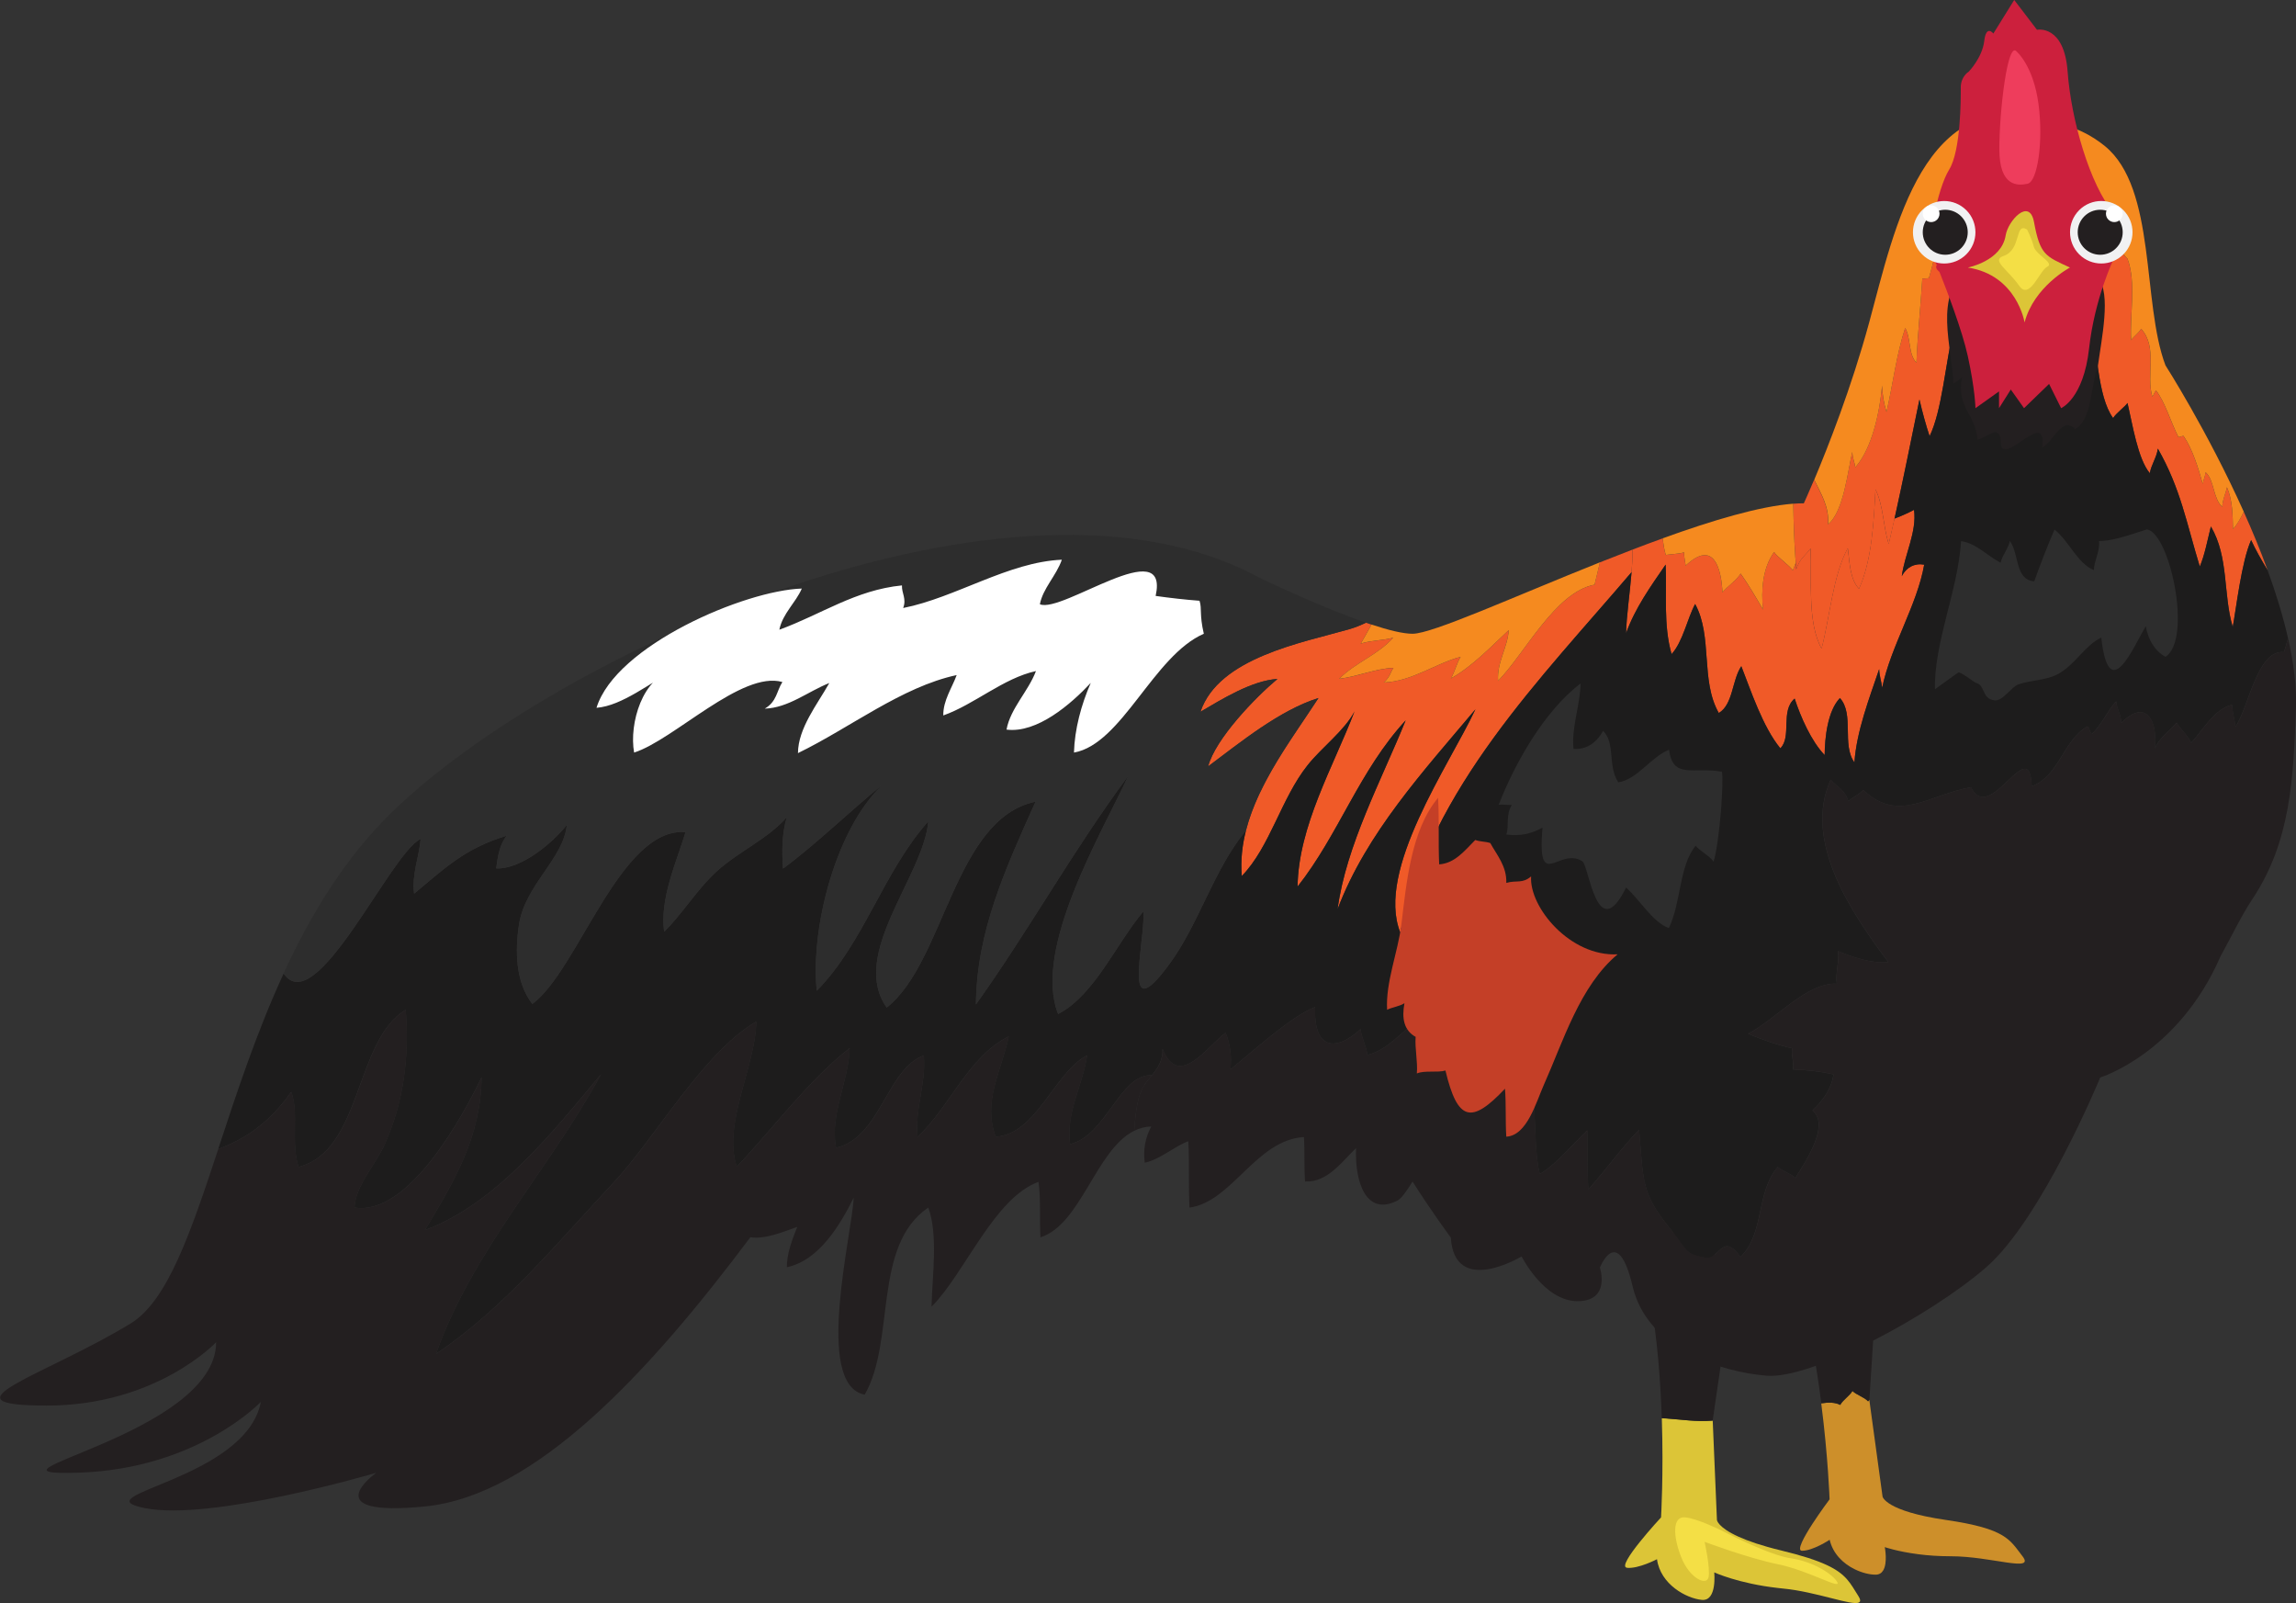 <?xml version="1.0" encoding="UTF-8"?>
<svg id="Layer_2" data-name="Layer 2" xmlns="http://www.w3.org/2000/svg" viewBox="0 0 684.84 478.04">
  <rect x="0" y="0" width="684.84" height="478.04" fill="#333333" stroke="none"/>
  <defs>
    <style>
      .cls-1 {
        fill: #ee3d5c;
      }

      .cls-1, .cls-2, .cls-3, .cls-4, .cls-5, .cls-6, .cls-7, .cls-8, .cls-9, .cls-10, .cls-11, .cls-12, .cls-13 {
        stroke-width: 0px;
      }

      .cls-2 {
        fill: #f58a1f;
      }

      .cls-3 {
        fill: #f05a28;
      }

      .cls-4 {
        fill: #f4df45;
      }

      .cls-5 {
        fill: #cd8f2a;
      }

      .cls-6 {
        fill: #2d2d2d;
      }

      .cls-7 {
        fill: #fff;
      }

      .cls-8 {
        fill: #dcc537;
      }

      .cls-9 {
        fill: #c43f27;
      }

      .cls-10 {
        fill: #231f20;
      }

      .cls-11 {
        fill: #f1f1f2;
      }

      .cls-12 {
        fill: #1d1c1c;
      }

      .cls-13 {
        fill: #cc203d;
      }
    </style>
  </defs>
  <g id="CUBALAYA">
    <g>
      <path class="cls-5" d="m537.52,462.44c3.29,0,8.22-3.28,8.22-3.28.98,4.22,4.08,7.1,7.36,8.74h.01c2.23,1.12,4.55,1.67,6.33,1.67,1.05,0,1.76-.47,2.21-1.18,1.49-2.28.53-7.04.53-7.04,0,0,3.72,1.32,10.06,2.13,2.76.36,6,.6,9.66.6,12.05,0,25.2,4.94,21.37,0-3.84-4.92-4.77-8.19-22.85-10.83-18.08-2.63-18.9-6.96-18.9-6.96l-3.95-28.87c-.12.16-.24.3-.37.46-1.17-1.28-3.6-1.98-4.67-3.1-.82,1.45-2.8,2.62-3.65,4.17-1.43-.78-3.46-.81-5.65-.48,2.06,16.1,2.49,28.63,2.49,28.63,0,0-2.66,3.55-5.06,7.23-2.58,3.98-4.87,8.12-3.16,8.12Z"/>
      <path class="cls-8" d="m485.27,467.53c3.46.33,8.97-2.57,8.97-2.57,1.02,7.52,8.77,11.69,13.37,12.13,4.62.44,3.7-8.2,3.7-8.2,0,0,7.2,3.32,19,4.65.48.07.97.12,1.47.16,2.5.24,5.03.68,7.46,1.2,9.83,2.09,17.86,5.35,15.01.95-1.18-1.84-2.05-3.45-3.38-4.95-2.64-2.97-7.1-5.52-19.57-8.54-5.82-1.4-9.89-2.82-12.71-4.1-6.27-2.82-6.47-4.99-6.47-4.99l-1.26-29.66c-5.09.39-8.87-.29-14.08-.66-.33-.02-.7-.04-1.1-.05.54,16.73-.23,29.59-.23,29.59,0,0-13.62,14.68-10.16,15.01Z"/>
      <path class="cls-4" d="m513.18,456.24s14.25,7.5,21.03,8.46c6.78.96,12.66,4.89,13.84,7.15,1.18,2.26-8.79-3.57-17.67-5.37-8.88-1.8-21.94-6.7-21.94-6.7,0,0,1.75,7.83,1.18,10.54-.57,2.7-5.66.38-8.17-6-2.51-6.37-2.58-12.21,1.14-11.85,3.71.36,10.59,3.78,10.59,3.78Z"/>
      <path class="cls-10" d="m492.3,387.72c2.07,11.71,3.01,24.28,3.36,35.21.4,0,.78.03,1.1.05,5.22.36,9,1.05,14.08.66l4.58-31.3c1.4-30.95-28.39-34.23-23.13-4.62Z"/>
      <path class="cls-10" d="m536.94,385.2c2.99,10.97,4.99,22.87,6.31,33.27,2.19-.33,4.21-.3,5.65.48.84-1.55,2.82-2.72,3.65-4.17,1.07,1.12,3.5,1.82,4.67,3.1.12-.16.24-.3.37-.46l1.97-30.92c-1.48-29.84-30.24-29.26-22.62-1.31Z"/>
      <path class="cls-3" d="m534.89,150.22c.11,6.46.3,12.93.89,19.57,1.14-3.41,2.68-3.99,4.28-6.25.39,9.38-1.03,22.16,3.28,29.88,2.5-9.57,3.35-21.7,7.82-29.96.56,4.52.69,9.37,3.34,12.12,3.89-8.49,4.44-20.39,4.91-29.65,2.45,5.08,2.23,10.87,3.95,16.31,3.36-14.22,6.19-28.7,9.17-43.12.82,3.62,1.96,7.75,3.03,10.95,7.45-15.49,3.72-54.23,25.62-57.54,29.43-4.47,19.58,39.04,29.12,52.15.75-1.36,3.68-3.52,4.29-4.51,1.48,6.31,3.07,16.68,6.65,20.94.47-2.67,2.05-4.67,2.4-7.33,6.8,11.92,8.53,22.16,12.51,35.17,1.48-3.48,2.32-7.99,3.31-11.96,5.38,9.13,3.61,20.14,6.51,29.97,1.05-5.46,2.6-19.44,5.49-25.91,1.32,2.9,3.05,5.91,4.93,9.03-2.17-5.95-4.6-11.83-7.14-17.47-.98,2.09-2.06,3.92-3.21,5.21-.11-4.2-.11-8.6-1.81-12.53-.22,1.46-1.37,3.87-1.39,5.91-2.88-2.78-2.26-7.82-4.96-10.36-.16,1.19-.66,2.31-.87,3.46-1.33-4.77-3-10.29-5.75-14.32-.12,0-1.28.37-1.5.37-2.27-4.44-4.02-10.57-6.69-13.91-.37.48-.73,1.37-1.09,1.88-1.91-6.45,1.69-14.74-3.35-20.26-.69,1.29-2.33,2.38-2.97,3.42-.47-7.58,1.6-17.07-1.08-24.31-5.33-4.91-6.23-19.14-13.15-26.06-5.76-5.74-13.42-6.73-21.51-5.93-20.59,2.02-19.64,21.59-24.6,37.78-.67.1-1.29.07-1.95.16-.5,8.28-1.42,16.79-1.75,25.05-2.48-2.5-1.6-7.42-3.37-10.35-2.6,7.85-3.68,16.89-5.56,25.04-.77-2.46-1.25-5.23-1.32-7.86-.68,7.6-2.9,18.63-7.98,24.35-.23-1.6-.88-2.83-.89-4.58-1.3,4.98-2.48,17.78-7.25,21.59.38-5.16-2.05-8.99-4.14-13.29-1.88,4.44-3.07,7.02-3.07,7.02-1.01,0-2.07.04-3.17.13Z"/>
      <path class="cls-2" d="m545.26,156.35c4.77-3.81,5.95-16.61,7.25-21.59.01,1.75.66,2.98.89,4.58,5.08-5.71,7.3-16.74,7.98-24.35.08,2.64.56,5.4,1.32,7.86,1.88-8.15,2.96-17.19,5.56-25.04,1.77,2.93.89,7.85,3.37,10.35.32-8.26,1.24-16.76,1.75-25.05.66-.09,1.28-.06,1.95-.16,4.96-16.19,4.01-35.75,24.6-37.78,8.09-.8,15.75.19,21.51,5.93,6.93,6.91,7.83,21.14,13.15,26.06,2.68,7.25.61,16.73,1.08,24.31.63-1.05,2.28-2.13,2.97-3.42,5.04,5.51,1.43,13.81,3.35,20.26.36-.51.72-1.4,1.09-1.88,2.67,3.34,4.42,9.47,6.69,13.91.22,0,1.38-.37,1.5-.37,2.75,4.02,4.41,9.55,5.75,14.32.21-1.15.71-2.27.87-3.46,2.7,2.55,2.08,7.58,4.96,10.36.02-2.05,1.17-4.46,1.39-5.91,1.7,3.92,1.7,8.33,1.81,12.53,1.16-1.29,2.23-3.12,3.21-5.21-10.84-24.12-23.36-43.66-23.36-43.66-7.06-18.7-2.62-52.72-18.03-65.35-3.87-3.17-9.57-6.34-14.67-6.31-1.25-1.47-2.01-2.26-2.01-2.26-37.66-9.46-45.87,32.47-53.65,61.1-5.3,19.5-12.41,37.45-16.4,46.94,2.09,4.29,4.51,8.13,4.14,13.29Z"/>
      <path class="cls-3" d="m496.82,168.34c.39,8.96-.72,17.94,1.77,26.7,3.36-3.64,4.7-10.64,7.03-14.94,5.3,9.72,1.52,22.8,7.06,32.51,4.3-2.6,3.89-9.75,6.71-13.96,2.88,7.35,6.4,18.09,11.64,24.48,3.5-3.46-.07-11.17,4.27-14.83,1.79,5.48,4.97,12.74,8.95,16.85.04-5.18.88-13.19,4.56-17.01,4.35,4.87.49,13.91,4.32,19.2.62-9.21,4.44-19.13,7.38-27.82.04,2.02.68,3.64.89,5.56,2.55-12.37,10.47-24.74,12.54-36.72-2.9-.5-5.31.8-6.68,3.42.84-6.48,4.54-13.19,3.65-19.76-1.61.87-3.84,1.87-5.83,2.61-.56,2.53-1.13,5.07-1.73,7.59-1.71-5.44-1.5-11.23-3.95-16.31-.48,9.26-1.02,21.16-4.91,29.65-2.65-2.75-2.78-7.59-3.34-12.12-4.47,8.26-5.31,20.39-7.82,29.96-4.31-7.73-2.89-20.5-3.28-29.88-1.6,2.26-3.13,2.83-4.28,6.25-.06-.64-.11-1.28-.16-1.91-.29.76-.58,1.5-.87,2.25-.73-1.28-4.7-4.06-5.59-5.48-3.42,4.79-3.92,11.37-3.28,17.19-2.09-3.67-4.56-7.76-6.69-10.77-1.12,1.93-4.36,4.14-5.42,5.63-.31-6.71-2.43-16.09-10.98-7.99-.11-1.08-.52-2.69-.47-3.98-1.36.49-4.04.53-5.45.79-.48-1.5-.72-3.19-.91-4.96-2.98,1.07-5.99,2.19-9,3.35.02,2.1-.1,4.38-.29,6.71-.51,6.35-1.53,13.14-1.63,18.2,2.68-7.48,7.33-13.96,11.8-20.46Z"/>
      <path class="cls-3" d="m360.37,228.53c9.73-7.26,21.33-16.75,32.91-20.38-10.06,15.48-24.54,33.45-22.88,53.07,8.43-8.66,11.71-23.09,19.63-33.05,4.24-5.33,11.04-10.34,13.99-16.02-6.35,16.54-16.72,34.19-16.98,52.22,12.33-15.63,18.38-34.55,32.24-49.57-7.12,17.64-17.77,37.29-20.3,56.28,8.59-22.71,25.87-41.42,41.11-59.58-7.76,16.63-29.82,47.9-22.42,66.55,9.25-43.22,42.1-75.84,68.99-107.45.19-2.33.31-4.61.29-6.71-3.26,1.25-6.51,2.52-9.75,3.81-.52,2.19-1.02,4.42-1.59,6.66-11.71,2.15-20.92,20.74-28.79,28.69-.34-5.66,2.82-9.82,3.2-15.15-5.15,4.81-10.87,10.84-17.27,14.43,1.2-2.02,1.76-4.58,2.9-6.45-7.48,1.96-14.42,7.3-22.89,7.65,1.95-1.78,1.82-2.9,2.86-4.36-5.49.24-10.56,2.57-16.19,3.27,4.76-4.8,11.47-7.08,16.12-12.26-3.01.84-6.59.76-9.68,1.75,1.08-1.85,2.15-3.74,3.2-5.67-.54-.18-1.09-.37-1.65-.56-1.58.78-3.24,1.43-5,1.95-13.96,4.01-38.91,8.45-44.35,24.61,6.4-3.75,15.24-9.28,22.97-9.79-6.63,5.54-18.49,17.83-20.68,26.07Z"/>
      <path class="cls-2" d="m412.77,203.52c8.47-.34,15.41-5.69,22.89-7.65-1.15,1.87-1.7,4.42-2.9,6.45,6.39-3.59,12.12-9.62,17.27-14.43-.38,5.34-3.55,9.49-3.2,15.15,7.87-7.95,17.09-26.55,28.79-28.69.57-2.23,1.07-4.47,1.59-6.66-25.83,10.31-49.97,21.3-55.87,21.3-2.87,0-7.28-1.1-12.25-2.75-1.06,1.93-2.12,3.82-3.2,5.67,3.09-.99,6.67-.9,9.68-1.75-4.65,5.18-11.36,7.46-16.12,12.26,5.63-.7,10.69-3.02,16.19-3.27-1.03,1.46-.91,2.58-2.86,4.36Z"/>
      <path class="cls-2" d="m495.96,160.53c.19,1.77.43,3.46.91,4.96,1.41-.26,4.09-.3,5.45-.79-.06,1.29.36,2.9.47,3.98,8.55-8.09,10.67,1.28,10.98,7.99,1.07-1.49,4.3-3.69,5.42-5.63,2.14,3.01,4.6,7.1,6.69,10.77-.64-5.81-.14-12.4,3.28-17.19.89,1.42,4.86,4.2,5.59,5.48.29-.74.58-1.49.87-2.25-.47-5.97-.63-11.82-.73-17.65-10.09.78-24.12,4.96-38.93,10.32Z"/>
      <path class="cls-12" d="m65.07,342.65c7.94-2.95,15.16-7.65,21.79-17.04,2.37,6.4-.19,15.16,2.19,22.38,18.99-4.84,16.65-37.61,31.94-46.88,1.13,13.77-.56,27.44-6.23,40.09-2.7,6.03-8.77,12.45-9.05,18.9,16.08,2.61,32.26-27.08,37.92-38.85-.22,17.95-8.25,31.14-16.91,45.57,21.33-7.84,38.39-29.55,52.56-46.5-15.12,27.93-38.4,52.67-49.24,83.39,20.03-13.31,36.62-33.63,53.01-51.12,12.42-13.25,26.56-38.61,42.52-47.97-.2,13.4-10.15,30.62-5.81,43.28,10.72-11.27,21.55-25.95,33.65-35.34-.23,9.72-6.03,20.04-4.04,29.72,13.25-3.07,15.13-23.52,26.14-27.54.82,7.98-2.7,16.03-1.85,24.27,9.46-8.63,15.13-23.99,27.21-29.94-2.13,10.26-7.89,19.35-3.87,29.92,12.24-.83,17.34-19.01,27.25-24.31-1.29,9.07-6.44,17.14-5.07,26.51,10.81-2.59,14.85-21.02,24.39-20.56,1.71-2.1,3.28-4.27,3.18-7.89,4.79,12.28,13.45-.83,18.8-4.76,1.4,3.39,1.87,7.2,1.43,10.93,6.76-5.45,18.2-15.91,25.28-18.61-.5,12.71,6.19,13.44,13.58,6.56-.03,1.82,2.01,5.94,1.99,7.74,6.47-1.63,10.19-7.09,15.53-10.75,6.53,5.88,20.28,2.63,26.9,7.37,10.14,7.25,6.11,27.62,9.01,38.9,5.16-3.15,9.56-8.68,14.17-13.02.2,5.79-.06,11.81.31,17.59,4.99-5.49,9.91-12.44,15.14-17.8,1.33,15.44.59,18.84,9.21,29.44,5.5,6.78,4.15,7.46,10.57,8.72,4.18.81,4.98-7.88,10.46-.22,7.27-7.09,4.5-19.11,11.12-26.83,1.09,1.08,3.96,1.96,5.24,3.28,3.2-5.1,10.39-15.9,5.1-20.13,3.16-2.92,5.75-6.65,6.27-10.75-3.96-.93-8.08-1.32-12.1-1.48.41-1.89-.58-4.46-.23-6.31-4.53-1.01-9.19-2.67-13.14-4.34,8.14-4.16,17.53-15.36,26.48-14.92-.5-2.98.8-6.75.33-9.73,4.64,1.86,9.88,3.75,15.01,3.28-10.64-14.26-25.61-35.85-17.18-54.39,1.78,2.09,4.19,2.86,5.3,6.44.71-.86,3.41-2.16,4.43-3.38,10.54,10.06,19.5,1.41,32.11-.81,5.78,11.58,17.53-16.6,18.13-.28,8.3-3.18,9.26-13.54,16.6-17.87.96.93.47,1.29,1.28,2.3,3-2.71,4.6-6.85,7.32-9.77.18,2.31,1.46,3.86,1.5,6.46,7.55-7.6,10.97-.33,10.01,7.59,1.31-3.14,4.72-5.46,6.53-7.69.66,1.51,3.66,4.07,4.29,6.05,3.74-4.08,6.79-9.96,12.23-11.41-.03,1.93,1.03,5.24.95,6.65,4.04-5.7,6.5-23.17,14.53-22.33.45-1.36.85-2.73,1.22-4.14-1.5-6.64-3.61-13.47-6.08-20.23-1.88-3.11-3.6-6.13-4.93-9.03-2.89,6.47-4.45,20.46-5.49,25.91-2.9-9.83-1.13-20.84-6.51-29.97-.99,3.97-1.83,8.48-3.31,11.96-3.98-13.02-5.7-23.26-12.51-35.17-.36,2.66-1.93,4.66-2.4,7.33-3.58-4.27-5.17-14.63-6.65-20.94-.61.99-3.55,3.16-4.29,4.51-9.54-13.11.31-56.62-29.12-52.15-21.9,3.31-18.18,42.06-25.62,57.54-1.08-3.2-2.21-7.33-3.03-10.95-2.45,11.86-4.8,23.77-7.44,35.53,1.99-.74,4.21-1.75,5.83-2.61.89,6.57-2.8,13.27-3.65,19.76,1.37-2.62,3.78-3.92,6.68-3.42-2.07,11.98-9.99,24.35-12.54,36.72-.21-1.92-.84-3.54-.89-5.56-2.95,8.68-6.76,18.61-7.38,27.82-3.84-5.29.02-14.33-4.32-19.2-3.68,3.82-4.51,11.83-4.56,17.01-3.98-4.11-7.16-11.37-8.95-16.85-4.34,3.66-.77,11.37-4.27,14.83-5.24-6.39-8.76-17.13-11.64-24.48-2.82,4.21-2.41,11.36-6.71,13.96-5.54-9.71-1.76-22.79-7.06-32.51-2.32,4.3-3.67,11.31-7.03,14.94-2.49-8.76-1.38-17.74-1.77-26.7-4.47,6.49-9.12,12.97-11.8,20.46.1-5.06,1.12-11.85,1.63-18.2-26.89,31.61-59.74,64.22-68.99,107.45-7.39-18.64,14.66-49.92,22.42-66.55-15.24,18.15-32.52,36.86-41.11,59.58,2.54-18.99,13.18-38.63,20.3-56.28-13.86,15.02-19.91,33.94-32.24,49.57.26-18.03,10.63-35.68,16.98-52.22-2.95,5.68-9.75,10.69-13.99,16.02-7.93,9.96-11.21,24.39-19.63,33.05-.39-4.62.11-9.15,1.25-13.57-9.68,11.7-13.9,27.68-22.9,39.91-14.24,19.33-7.37-5.14-7.63-15.86-7.92,9.22-14.59,25.07-25.5,30.67-7.68-19.46,13.15-54.16,20.9-70.99-16.36,22.05-29.69,46.15-45.41,68.13.16-21.8,8.95-40.78,17.77-60.46-24.28,5.02-27.13,47.92-44.39,61.39-11.21-15.84,11.02-39.19,12.4-55.51-13.37,14.95-19.23,36.3-33.26,50.51-1.91-18.57,5.58-48.32,19.77-61.6-9.66,7.83-19.83,17.78-29.84,25.18-.36-5.08-.36-10.36,1.13-15.32-5.87,6.58-14.15,10.08-20.67,15.92-5.97,5.35-10.49,12.91-15.91,18.22-1.36-9.87,3.69-20.81,6.38-29.71-19.42-1.65-32.05,41.2-45.7,51.25-5.01-6.51-5.19-15.7-3.97-23.71,1.8-11.77,13.27-19.6,14.26-29.66-4.36,5.43-13.62,13.22-21.07,12.94.48-3.38.9-6.96,3.15-9.76-12.61,3.82-18.5,9.74-27.63,17.28-.76-5.61,1.49-10.91,1.95-16.31-9.06,4.29-31.27,54.24-40.87,40.13-8.14,17.64-14.12,35.98-19.53,52.37Z"/>
      <path class="cls-6" d="m84.6,290.28c9.59,14.11,31.81-35.84,40.87-40.13-.46,5.4-2.7,10.69-1.95,16.31,9.13-7.54,15.02-13.45,27.63-17.28-2.25,2.8-2.67,6.38-3.15,9.76,7.45.28,16.71-7.52,21.07-12.94-.99,10.06-12.46,17.89-14.26,29.66-1.22,8.02-1.04,17.2,3.97,23.71,13.65-10.05,26.28-52.9,45.7-51.25-2.69,8.89-7.74,19.83-6.38,29.71,5.41-5.31,9.94-12.87,15.91-18.22,6.51-5.84,14.8-9.34,20.67-15.92-1.49,4.96-1.49,10.24-1.13,15.32,10.01-7.4,20.18-17.35,29.84-25.18-14.19,13.29-21.68,43.03-19.77,61.6,14.03-14.21,19.89-35.55,33.26-50.51-1.38,16.32-23.6,39.67-12.4,55.51,17.26-13.47,20.11-56.36,44.39-61.39-8.82,19.68-17.61,38.65-17.77,60.46,15.72-21.98,29.05-46.08,45.41-68.13-7.75,16.83-28.58,51.54-20.9,70.99,10.92-5.6,17.59-21.46,25.5-30.67.26,10.73-6.61,35.2,7.63,15.86,9.01-12.23,13.22-28.22,22.9-39.91,0,0,.01,0,.01-.01,3.66-14.36,13.93-27.66,21.62-39.49-11.57,3.62-23.18,13.12-32.91,20.38,2.19-8.24,14.05-20.53,20.68-26.07-7.73.51-16.56,6.05-22.97,9.79,5.44-16.16,30.38-20.6,44.35-24.61,1.77-.51,3.42-1.17,5-1.95-14.1-4.87-31.68-13.37-31.68-13.37-73.37-40.02-210.11,22.27-259.03,70.07-13.85,13.53-24.05,30.36-32.12,47.89Z"/>
      <path class="cls-7" d="m359.07,188.99c-15.02,6.51-24.4,32.89-38.73,35.43.18-6.9,2.17-14.33,5.01-20.78-5.94,6.36-16.01,15.08-25.13,13.93,1.18-6.37,6.47-11.35,8.78-17.46-9.73,2.13-18.25,9.89-27.64,13.24-.08-4.47,2.63-8.26,3.99-12.04-16.39,3.51-31.94,15.82-47.34,23.27.06-7.43,5.73-14.47,9.35-20.9-6.42,2.55-12.19,7.41-19.25,7.64,3.61-2.09,3.52-5.25,5.26-7.94-12.11-3.49-32.37,17.26-44.23,21.04-1.56-8.66,2.56-22.73,11.88-24.45-6.89,3.4-15.38,10.52-23.1,11.1,5.75-18.65,44.3-35.02,61.24-35.56-1.81,4.22-5.72,7.43-6.7,12.27,12.41-4.51,22.69-11.84,36.57-13.21-.11,2.35,1.43,3.95.36,6.74,15.68-3.1,31.39-13.73,47.33-14.4-1.63,4.73-5.68,8.58-6.55,13.28,6.6,2.84,38.7-21.43,34.53-2.48,4.37.61,8.71,1.11,13.09,1.44.78,2.46-.09,3.93,1.28,9.84Z"/>
      <path class="cls-10" d="m343.4,335.91c-1.79,3.29-2.48,7.04-1.95,10.81,4.52-.93,8.8-4.86,12.99-6.41.37,6.47.01,13.3.36,19.8,12.65-1.71,19.84-20.18,34.13-21.04.28,4.38.03,8.9.33,13.24,6.68.39,11.12-6.05,15.21-9.93-.39,10.11,2.98,20.4,12.35,15.64,1.18-.59,2.79-2.91,4.51-5.68,5.91,9.32,11.41,16.7,11.41,16.7,1.11,17.72,21.12,5.63,21.12,5.63,0,0,6.67,13.34,16.68,13.34s6.67-10.01,6.67-10.01c0,0,5.3-13.34,9.75,5.56,4.45,18.9,26.65,25.57,39.99,26.68,13.34,1.11,48.85-17.88,65.48-32.33,16.64-14.45,34.02-56.61,34.02-56.61,0,0,23.26-7.07,35.92-36.21,3.3-5.96,6.24-12.16,9.41-16.9,11.56-17.3,12.28-36.3,13.04-56.82.24-6.5-.66-13.65-2.33-21.06-.38,1.4-.78,2.78-1.22,4.14-8.03-.83-10.49,16.63-14.53,22.33.09-1.41-.98-4.71-.95-6.65-5.44,1.45-8.49,7.33-12.23,11.41-.63-1.98-3.64-4.54-4.29-6.05-1.8,2.23-5.21,4.56-6.53,7.69.97-7.93-2.46-15.2-10.01-7.59-.04-2.6-1.32-4.15-1.5-6.46-2.71,2.92-4.31,7.06-7.32,9.77-.81-1.01-.32-1.37-1.28-2.3-7.34,4.32-8.29,14.69-16.6,17.87-.6-16.32-12.35,11.86-18.13.28-12.61,2.22-21.57,10.87-32.11.81-1.01,1.22-3.71,2.52-4.43,3.38-1.11-3.58-3.52-4.35-5.3-6.44-8.44,18.53,6.54,40.12,17.18,54.39-5.12.47-10.37-1.42-15.01-3.28.47,2.98-.83,6.75-.33,9.73-8.95-.44-18.34,10.76-26.48,14.92,3.95,1.67,8.62,3.32,13.14,4.34-.34,1.86.64,4.42.23,6.31,4.01.16,8.14.54,12.1,1.48-.52,4.1-3.11,7.83-6.27,10.75,5.29,4.24-1.9,15.03-5.1,20.13-1.28-1.32-4.15-2.2-5.24-3.28-6.61,7.72-3.85,19.73-11.12,26.83-5.48-7.66-6.28,1.03-10.46.22-6.43-1.26-5.07-1.93-10.57-8.72-8.62-10.59-7.87-14-9.21-29.44-5.24,5.36-10.15,12.31-15.14,17.8-.37-5.78-.11-11.8-.31-17.59-4.61,4.34-9.02,9.87-14.17,13.02-2.89-11.28,1.13-31.65-9.01-38.9-6.63-4.74-20.38-1.49-26.9-7.37-5.34,3.66-9.06,9.12-15.53,10.75.02-1.8-2.02-5.91-1.99-7.74-7.39,6.88-14.09,6.15-13.58-6.56-7.08,2.7-18.52,13.16-25.28,18.61.43-3.72-.03-7.54-1.43-10.93-5.35,3.92-14.01,17.04-18.8,4.76.18,6.48-4.99,8.32-6.73,13.43-1.02,3.02-1.49,7.05-1.75,11.04,1.56-.78,3.25-1.23,5.1-1.29Z"/>
      <path class="cls-9" d="m482.47,284.6c-11.24,9.38-16.2,25.98-21.98,38.91-2.3,5.15-5,15.12-11.2,15.45-.3-4.73-.02-9.58-.39-14.3-10.07,10.68-14.15,9.67-17.76-5.43-2.29.71-6.24-.12-8.53.88.31-3.49-.63-7.43-.36-10.91-3.53-1.95-4.17-5.59-3.34-10.04-1.4.95-4.07,1.3-5.17,1.97-.49-8.22,3.22-17.1,4.25-25.43,1.52-12.33,2.84-28.1,10.95-37.79.38,6.54.02,13.31.33,19.85,4.59-.33,7.39-3.84,10.76-7.27,1.51.55,2.94.4,4.48.91,1.95,3.54,4.96,6.96,4.78,11.89,3.04-.9,4.76.31,7.4-1.94-.61,9.17,11.64,23.96,25.79,23.23Z"/>
      <path class="cls-6" d="m513.6,230.13c.6,2.73-.59,20.25-2.47,26.84-1.04-1.66-4.25-3.31-5.36-4.77-5,6.08-4.29,16.99-8,24.55-4.81-1.7-8.81-8.64-12.76-12.07-8.68,17.59-11.03-6.58-13.05-7.86-6.97-4.41-13.48,9.6-11.88-10.02-3.38,1.91-6.91,2.6-10.78,2.05.9-2.77-.23-5.93,1.64-8.8-1.21.02-2.8-.21-3.91-.08,4.75-12.25,13.57-27.93,24.42-36.17-.13,6.62-2.75,12.95-2.12,19.51,3.76.31,6.92-1.8,8.82-5.38,3.77,3.67,1.3,10.47,4.54,15.36,5.87-.96,9.51-7.41,15.14-9.72,1.17,8.91,7.18,5.04,15.79,6.56Z"/>
      <path class="cls-6" d="m640.34,157.86c6.89,1.05,13.65,32.72,5.58,38.01-3.14-1.71-5.2-5.09-5.88-9.12-3.63,5.92-11,24.1-13.28,3.39-5.03,2.34-7.85,8.35-13.36,11.09-3.29,1.64-7.87,1.64-11.36,2.85-2.06.72-4.67,5.02-7.04,4.77-3.99-.41-2.77-4.48-5.54-5.19-.61-.16-3.62-2.69-5.19-3.17-.2-.06-6.38,4.58-7.12,5.05-.33-13.94,6.88-29.44,7.78-44.17,4.47.62,7.56,4.16,11.78,6.44.48-2.16,2.43-4.43,2.78-6.52,2.89,4.11,1.46,11.54,7.26,12.07,1.88-5.17,3.87-10.4,6.05-15.43,4.28,3.32,6.88,10.15,11.75,12.07.02-2.74,1.92-5.64,1.51-8.65,3.64-.12,6.46-.89,14.28-3.48Z"/>
      <path class="cls-10" d="m13.92,419.15c32.83,0,50.55-18.9,50.55-18.9,0,27.79-76.71,40.02-41.13,38.91,35.57-1.11,54.47-21.12,54.47-21.12-4.45,23.35-54.47,27.79-34.46,31.71,19.73,3.86,67.58-10.18,68.9-10.57-.74.53-18.19,13.26,14.47,10.05,33.07-3.24,67.07-40.21,97.08-80.27,4.81.63,9.72-1.67,13.99-3.08-1.55,3.89-3.09,7.87-3.1,12.01,9.62-2,15.93-12.66,19.93-20.72-.3,10.16-11.97,55.79,3.29,58.72,9.28-16.09,2.23-44.41,18.98-55.8,3,8.33,1.16,20.4.96,29.56,9.97-9.95,18.6-32.37,31.91-37.22.73,5.29.26,11.11.58,16.54,12.05-3.77,16.55-26.13,27.97-31.77.26-3.99.72-8.02,1.75-11.04.77-2.26,2.2-3.88,3.55-5.54-9.54-.47-13.58,17.97-24.39,20.56-1.37-9.37,3.78-17.44,5.07-26.51-9.91,5.3-15.01,23.48-27.25,24.31-4.02-10.56,1.73-19.66,3.87-29.92-12.08,5.95-17.75,21.31-27.21,29.94-.86-8.24,2.67-16.29,1.85-24.27-11.01,4.01-12.88,24.47-26.14,27.54-1.99-9.67,3.8-20,4.04-29.72-12.11,9.39-22.93,24.07-33.65,35.34-4.34-12.66,5.61-29.88,5.81-43.28-15.96,9.36-30.11,34.72-42.52,47.97-16.39,17.49-32.97,37.81-53.01,51.12,10.84-30.72,34.12-55.46,49.24-83.39-14.17,16.95-31.23,38.67-52.56,46.5,8.66-14.43,16.69-27.62,16.91-45.57-5.66,11.77-21.85,41.47-37.92,38.85.28-6.45,6.35-12.87,9.05-18.9,5.67-12.65,7.36-26.31,6.23-40.09-15.29,9.27-12.95,42.05-31.94,46.88-2.38-7.22.18-15.98-2.19-22.38-6.63,9.39-13.85,14.1-21.79,17.04-8.23,24.89-15.12,45.31-26.17,52.04-25.57,15.56-57.81,24.46-24.98,24.46Z"/>
      <path class="cls-10" d="m627,85.05c2.33,6.75-1.02,20.01-1.68,27.73,0-.85,0-1.71.04-2.57-1.76,6.22-1.63,15.46-6.66,17.88.65-.31-1.61-1.56-2.35-1.3-3.09,1.11-4.51,5.21-7.19,6.65,1.21-10.63-8.3,1.71-11.52.45-1.65-.64.08-4.25-2.3-5.02-.75-.24-4.38,2.08-5.5,2.24-.47-7.5-6.49-9.79-4.58-18.73-.75,1.05-2.05,1.55-2.63,2.05-.32-11.13-6.05-26.15,4.38-34.57,5.67-4.57,43.1-14.98,39.99,5.19Z"/>
      <path class="cls-13" d="m581.38,50.58c3.49-5.56,3.49-21.12,3.47-24.46-.02-3.34,2.37-4.75,2.37-4.75,0,0,4.04-4.14,4.63-9.15.58-5,2.72-2.22,2.72-2.22l6.22-10.01,6.79,8.89s8.11-1.67,9.14,12.48c1.03,14.15,6.53,33.65,13.85,42.35,3.94,4.69,2.27,9.79-.11,13.51h0s-5.68,11.7-7.34,26.71c-1.67,15.01-8.34,17.79-8.34,17.79l-3.59-7.23-7.47,7.23-3.95-5.56-3.51,5.56v-5l-7.03,5s-.1-5.56-2.29-15.56c-1.68-7.67-6.35-19.8-8.43-25.04-.98-.82-1.22-1.44-.83-2.07-.13-.31-.2-.49-.2-.49-3.54-4.29.42-22.43,3.91-27.99Z"/>
      <path class="cls-8" d="m617.42,79.78s-10.72,5.64-13.54,16.36c0,0-2.26-14.1-16.92-16.36,0,0,10.06-1.92,11.28-9.59.69-4.35,7.09-11.39,8.46-3.95,1.81,9.79,3.38,10.15,10.72,13.54Z"/>
      <path class="cls-4" d="m604.59,68.41s1.38,2.54,2.02,5.08c.63,2.54,6.35,4.95,4.02,6.07-2.33,1.12-5.24,10.22-8.43,5.57-3.2-4.65-8.37-7.54-4.65-8.78,5.54-1.86,3.29-10.15,7.05-7.93Z"/>
      <path class="cls-1" d="m601.59,15.44s4.9,4.19,6.43,15.48c1.53,11.29-.29,23.22-3.22,23.87s-8.45.97-8.45-10.32,2.47-32.75,5.23-29.03Z"/>
      <circle class="cls-11" cx="579.9" cy="69.26" r="9.32" transform="translate(120.88 430.34) rotate(-45)"/>
      <path class="cls-10" d="m573.51,69.26c0,3.71,3,6.71,6.71,6.71s6.71-3.01,6.71-6.71-3-6.71-6.71-6.71-6.71,3-6.71,6.71Z"/>
      <circle class="cls-7" cx="576.01" cy="63.73" r="2.5"/>
      <circle class="cls-11" cx="626.76" cy="69.26" r="9.32" transform="translate(134.6 463.47) rotate(-45)"/>
      <path class="cls-10" d="m633.15,69.26c0,3.71-3,6.71-6.71,6.71s-6.71-3.01-6.71-6.71,3-6.71,6.71-6.71,6.71,3,6.71,6.71Z"/>
      <path class="cls-7" d="m633.15,63.73c0-1.38-1.12-2.5-2.5-2.5s-2.5,1.12-2.5,2.5,1.12,2.5,2.5,2.5,2.5-1.12,2.5-2.5Z"/>
    </g>
  </g>
</svg>